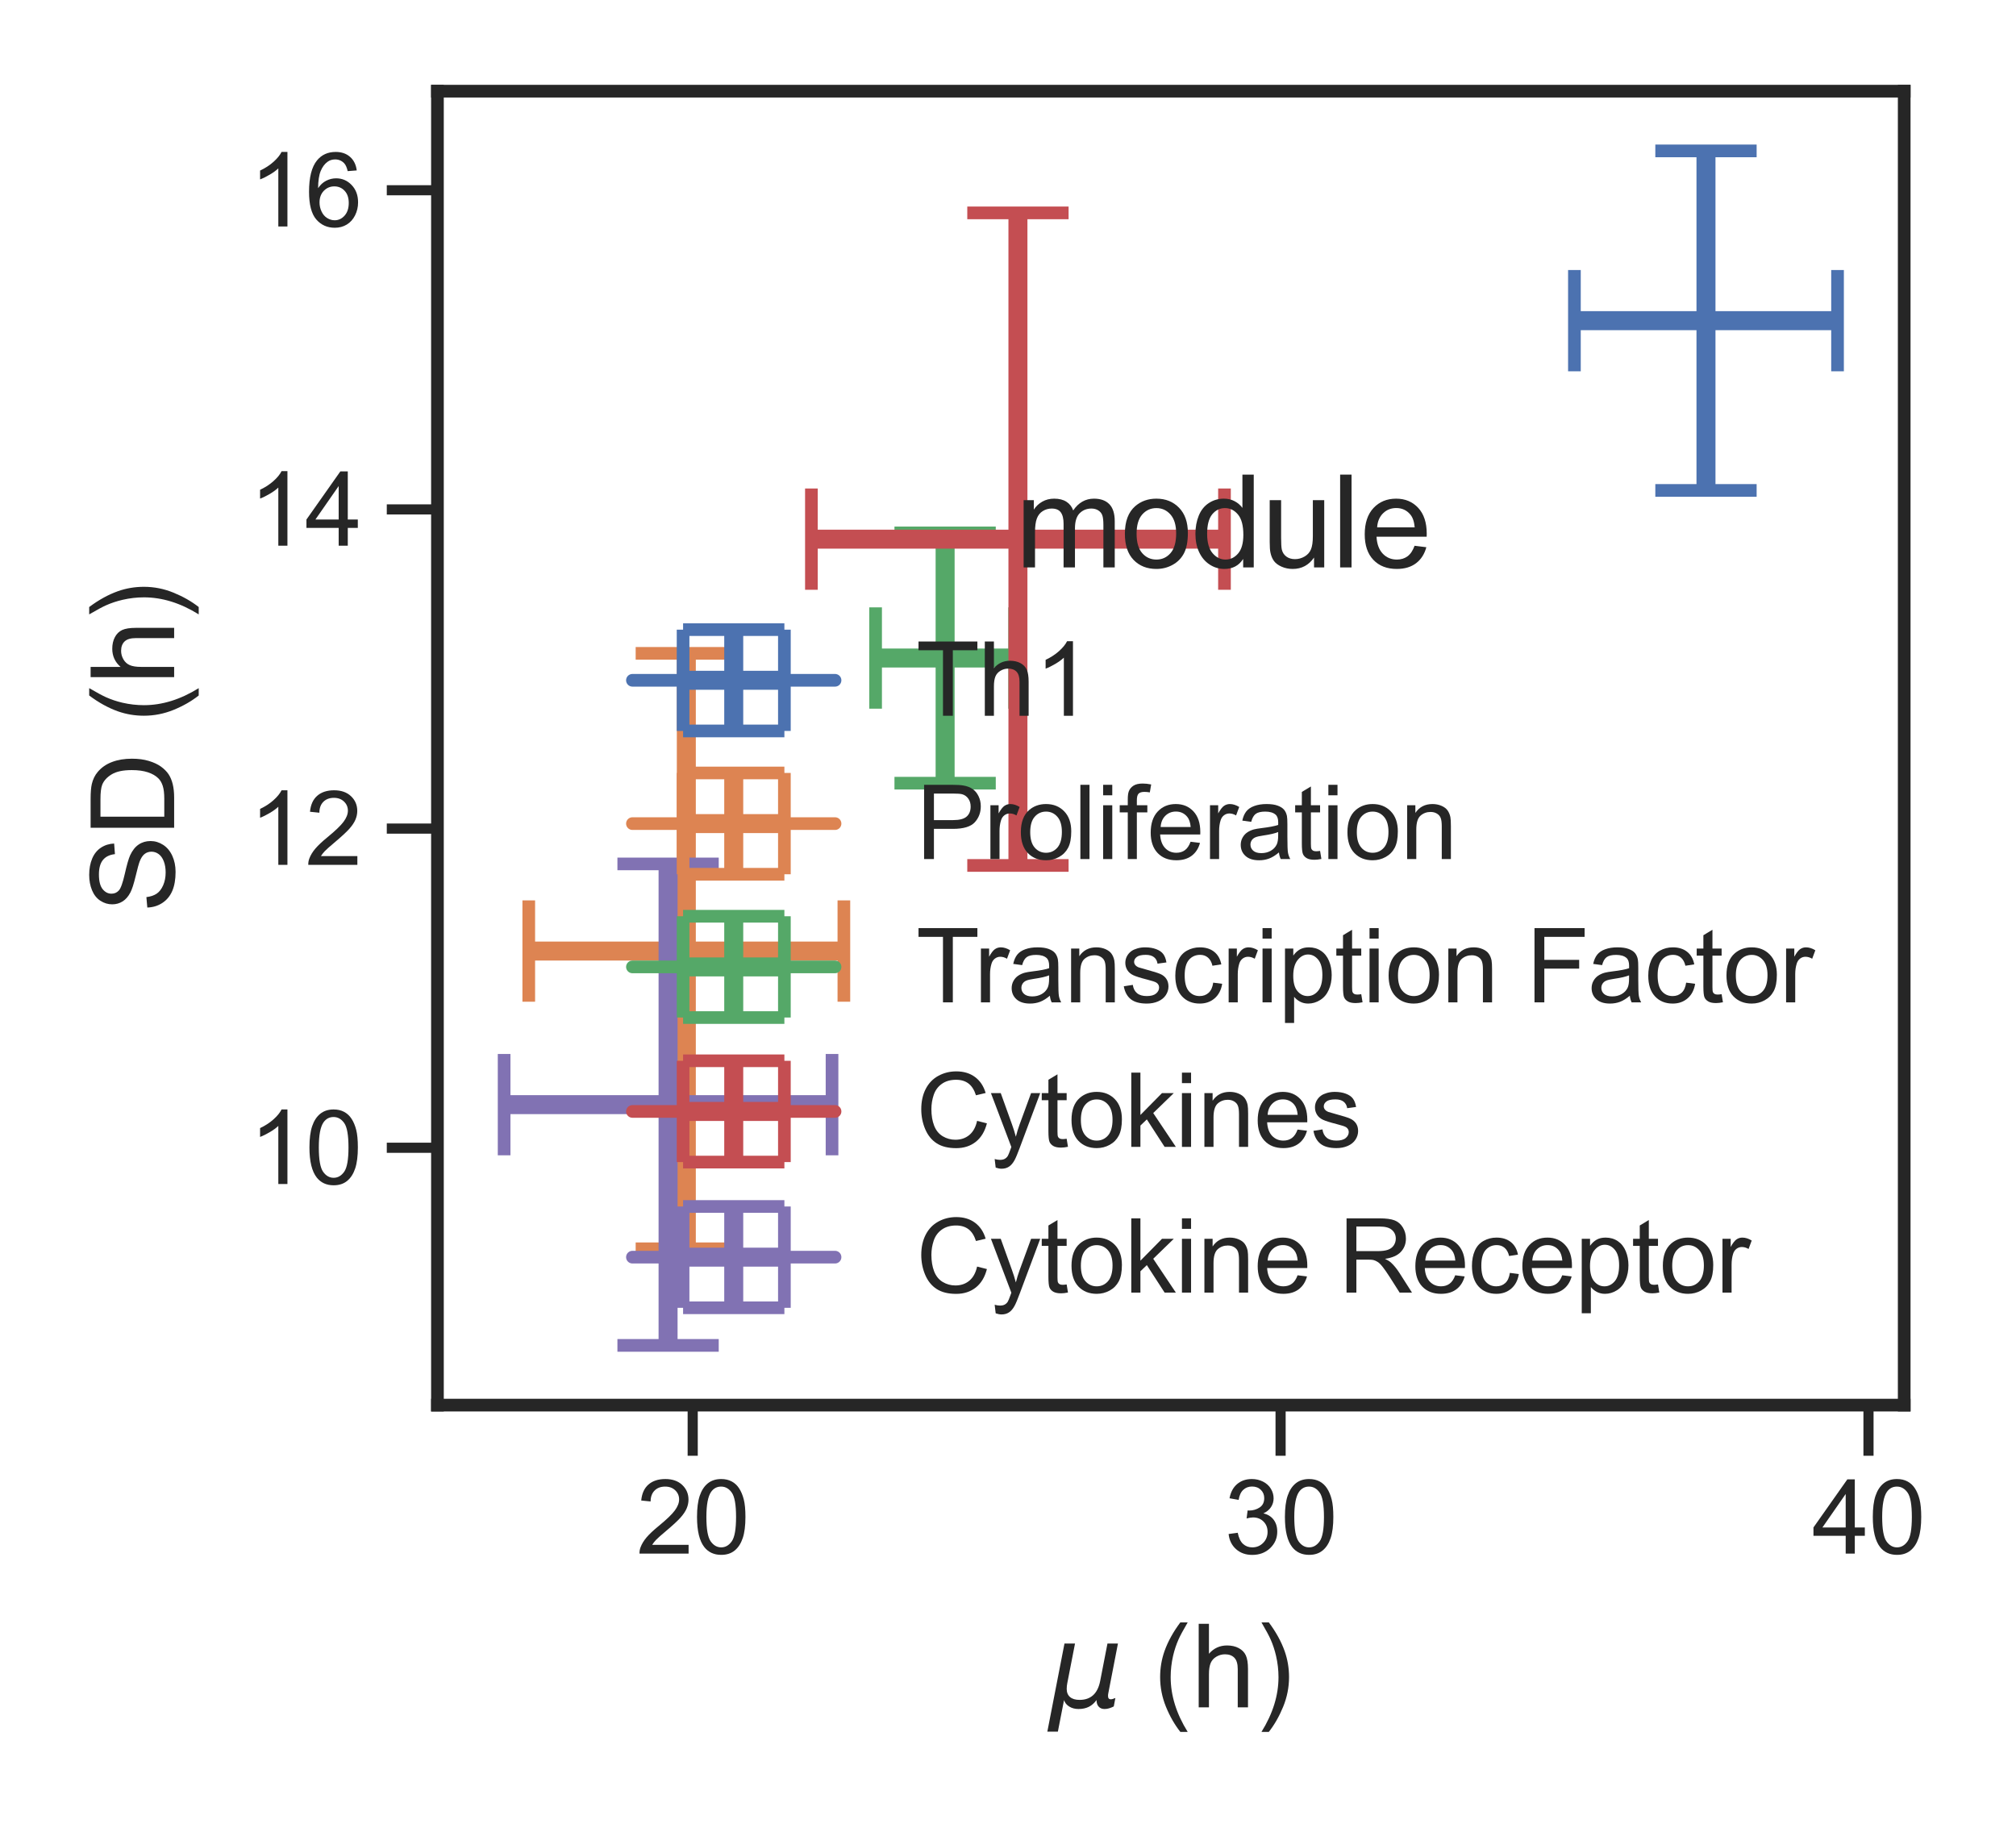 <?xml version="1.0" encoding="utf-8" standalone="no"?>
<!DOCTYPE svg PUBLIC "-//W3C//DTD SVG 1.1//EN"
  "http://www.w3.org/Graphics/SVG/1.1/DTD/svg11.dtd">
<svg xmlns:xlink="http://www.w3.org/1999/xlink" width="159.195pt" height="144.026pt" viewBox="0 0 159.195 144.026" xmlns="http://www.w3.org/2000/svg" version="1.1">
 <defs>
  <style type="text/css">*{stroke-linejoin: round; stroke-linecap: butt}</style>
 </defs>
 <g id="figure_1">
  <g id="patch_1">
   <path d="M 0 144.026 
L 159.195 144.026 
L 159.195 0 
L 0 0 
z
" style="fill: #ffffff"/>
  </g>
  <g id="axes_1">
   <g id="patch_2">
    <path d="M 34.543 110.96 
L 150.367 110.96 
L 150.367 7.2 
L 34.543 7.2 
z
" style="fill: #ffffff"/>
   </g>
   <g id="matplotlib.axis_1">
    <g id="xtick_1">
     <g id="line2d_1">
      <defs>
       <path id="m9ef267a2dd" d="M 0 0 
L 0 4 
" style="stroke: #262626; stroke-width: 0.8"/>
      </defs>
      <g>
       <use xlink:href="#m9ef267a2dd" x="54.7" y="110.96" style="fill: #262626; stroke: #262626; stroke-width: 0.8"/>
      </g>
     </g>
     <g id="text_1">
      <!-- 20 -->
      <g style="fill: #262626" transform="translate(50.251 122.686)scale(0.08 -0.08)">
       <defs>
        <path id="ArialMT-32" d="M 3222 541 
L 3222 0 
L 194 0 
Q 188 203 259 391 
Q 375 700 629 1000 
Q 884 1300 1366 1694 
Q 2113 2306 2375 2664 
Q 2638 3022 2638 3341 
Q 2638 3675 2398 3904 
Q 2159 4134 1775 4134 
Q 1369 4134 1125 3890 
Q 881 3647 878 3216 
L 300 3275 
Q 359 3922 746 4261 
Q 1134 4600 1788 4600 
Q 2447 4600 2831 4234 
Q 3216 3869 3216 3328 
Q 3216 3053 3103 2787 
Q 2991 2522 2730 2228 
Q 2469 1934 1863 1422 
Q 1356 997 1212 845 
Q 1069 694 975 541 
L 3222 541 
z
" transform="scale(0.016)"/>
        <path id="ArialMT-30" d="M 266 2259 
Q 266 3072 433 3567 
Q 600 4063 929 4331 
Q 1259 4600 1759 4600 
Q 2128 4600 2406 4451 
Q 2684 4303 2865 4023 
Q 3047 3744 3150 3342 
Q 3253 2941 3253 2259 
Q 3253 1453 3087 958 
Q 2922 463 2592 192 
Q 2263 -78 1759 -78 
Q 1097 -78 719 397 
Q 266 969 266 2259 
z
M 844 2259 
Q 844 1131 1108 757 
Q 1372 384 1759 384 
Q 2147 384 2411 759 
Q 2675 1134 2675 2259 
Q 2675 3391 2411 3762 
Q 2147 4134 1753 4134 
Q 1366 4134 1134 3806 
Q 844 3388 844 2259 
z
" transform="scale(0.016)"/>
       </defs>
       <use xlink:href="#ArialMT-32"/>
       <use xlink:href="#ArialMT-30" x="55.615"/>
      </g>
     </g>
    </g>
    <g id="xtick_2">
     <g id="line2d_2">
      <g>
       <use xlink:href="#m9ef267a2dd" x="101.123" y="110.96" style="fill: #262626; stroke: #262626; stroke-width: 0.8"/>
      </g>
     </g>
     <g id="text_2">
      <!-- 30 -->
      <g style="fill: #262626" transform="translate(96.675 122.686)scale(0.08 -0.08)">
       <defs>
        <path id="ArialMT-33" d="M 269 1209 
L 831 1284 
Q 928 806 1161 595 
Q 1394 384 1728 384 
Q 2125 384 2398 659 
Q 2672 934 2672 1341 
Q 2672 1728 2419 1979 
Q 2166 2231 1775 2231 
Q 1616 2231 1378 2169 
L 1441 2663 
Q 1497 2656 1531 2656 
Q 1891 2656 2178 2843 
Q 2466 3031 2466 3422 
Q 2466 3731 2256 3934 
Q 2047 4138 1716 4138 
Q 1388 4138 1169 3931 
Q 950 3725 888 3313 
L 325 3413 
Q 428 3978 793 4289 
Q 1159 4600 1703 4600 
Q 2078 4600 2393 4439 
Q 2709 4278 2876 4000 
Q 3044 3722 3044 3409 
Q 3044 3113 2884 2869 
Q 2725 2625 2413 2481 
Q 2819 2388 3044 2092 
Q 3269 1797 3269 1353 
Q 3269 753 2831 336 
Q 2394 -81 1725 -81 
Q 1122 -81 723 278 
Q 325 638 269 1209 
z
" transform="scale(0.016)"/>
       </defs>
       <use xlink:href="#ArialMT-33"/>
       <use xlink:href="#ArialMT-30" x="55.615"/>
      </g>
     </g>
    </g>
    <g id="xtick_3">
     <g id="line2d_3">
      <g>
       <use xlink:href="#m9ef267a2dd" x="147.547" y="110.96" style="fill: #262626; stroke: #262626; stroke-width: 0.8"/>
      </g>
     </g>
     <g id="text_3">
      <!-- 40 -->
      <g style="fill: #262626" transform="translate(143.098 122.686)scale(0.08 -0.08)">
       <defs>
        <path id="ArialMT-34" d="M 2069 0 
L 2069 1097 
L 81 1097 
L 81 1613 
L 2172 4581 
L 2631 4581 
L 2631 1613 
L 3250 1613 
L 3250 1097 
L 2631 1097 
L 2631 0 
L 2069 0 
z
M 2069 1613 
L 2069 3678 
L 634 1613 
L 2069 1613 
z
" transform="scale(0.016)"/>
       </defs>
       <use xlink:href="#ArialMT-34"/>
       <use xlink:href="#ArialMT-30" x="55.615"/>
      </g>
     </g>
    </g>
    <g id="text_4">
     <!-- $\mu$ (h) -->
     <g style="fill: #262626" transform="translate(82.825 134.846)scale(0.09 -0.09)">
      <defs>
       <path id="DejaVuSans-Oblique-3bc" d="M -84 -1331 
L 856 3500 
L 1434 3500 
L 1009 1322 
Q 997 1256 987 1175 
Q 978 1094 978 1013 
Q 978 722 1161 565 
Q 1344 409 1684 409 
Q 2147 409 2431 671 
Q 2716 934 2816 1459 
L 3213 3500 
L 3788 3500 
L 3266 809 
Q 3253 750 3248 706 
Q 3244 663 3244 628 
Q 3244 531 3283 486 
Q 3322 441 3406 441 
Q 3438 441 3492 456 
Q 3547 472 3647 513 
L 3559 50 
Q 3422 -19 3297 -55 
Q 3172 -91 3053 -91 
Q 2847 -91 2730 40 
Q 2613 172 2613 403 
Q 2438 153 2195 31 
Q 1953 -91 1625 -91 
Q 1334 -91 1117 43 
Q 900 178 831 397 
L 494 -1331 
L -84 -1331 
z
" transform="scale(0.016)"/>
       <path id="ArialMT-20" transform="scale(0.016)"/>
       <path id="ArialMT-28" d="M 1497 -1347 
Q 1031 -759 709 28 
Q 388 816 388 1659 
Q 388 2403 628 3084 
Q 909 3875 1497 4659 
L 1900 4659 
Q 1522 4009 1400 3731 
Q 1209 3300 1100 2831 
Q 966 2247 966 1656 
Q 966 153 1900 -1347 
L 1497 -1347 
z
" transform="scale(0.016)"/>
       <path id="ArialMT-68" d="M 422 0 
L 422 4581 
L 984 4581 
L 984 2938 
Q 1378 3394 1978 3394 
Q 2347 3394 2619 3248 
Q 2891 3103 3008 2847 
Q 3125 2591 3125 2103 
L 3125 0 
L 2563 0 
L 2563 2103 
Q 2563 2525 2380 2717 
Q 2197 2909 1863 2909 
Q 1613 2909 1392 2779 
Q 1172 2650 1078 2428 
Q 984 2206 984 1816 
L 984 0 
L 422 0 
z
" transform="scale(0.016)"/>
       <path id="ArialMT-29" d="M 791 -1347 
L 388 -1347 
Q 1322 153 1322 1656 
Q 1322 2244 1188 2822 
Q 1081 3291 891 3722 
Q 769 4003 388 4659 
L 791 4659 
Q 1378 3875 1659 3084 
Q 1900 2403 1900 1659 
Q 1900 816 1576 28 
Q 1253 -759 791 -1347 
z
" transform="scale(0.016)"/>
      </defs>
      <use xlink:href="#DejaVuSans-Oblique-3bc" transform="translate(0 0.203)"/>
      <use xlink:href="#ArialMT-20" transform="translate(63.623 0.203)"/>
      <use xlink:href="#ArialMT-28" transform="translate(91.406 0.203)"/>
      <use xlink:href="#ArialMT-68" transform="translate(124.707 0.203)"/>
      <use xlink:href="#ArialMT-29" transform="translate(180.322 0.203)"/>
     </g>
    </g>
   </g>
   <g id="matplotlib.axis_2">
    <g id="ytick_1">
     <g id="line2d_4">
      <defs>
       <path id="m3fba7bd0fa" d="M 0 0 
L -4 0 
" style="stroke: #262626; stroke-width: 0.8"/>
      </defs>
      <g>
       <use xlink:href="#m3fba7bd0fa" x="34.543" y="90.638" style="fill: #262626; stroke: #262626; stroke-width: 0.8"/>
      </g>
     </g>
     <g id="text_5">
      <!-- 10 -->
      <g style="fill: #262626" transform="translate(19.646 93.501)scale(0.08 -0.08)">
       <defs>
        <path id="ArialMT-31" d="M 2384 0 
L 1822 0 
L 1822 3584 
Q 1619 3391 1289 3197 
Q 959 3003 697 2906 
L 697 3450 
Q 1169 3672 1522 3987 
Q 1875 4303 2022 4600 
L 2384 4600 
L 2384 0 
z
" transform="scale(0.016)"/>
       </defs>
       <use xlink:href="#ArialMT-31"/>
       <use xlink:href="#ArialMT-30" x="55.615"/>
      </g>
     </g>
    </g>
    <g id="ytick_2">
     <g id="line2d_5">
      <g>
       <use xlink:href="#m3fba7bd0fa" x="34.543" y="65.433" style="fill: #262626; stroke: #262626; stroke-width: 0.8"/>
      </g>
     </g>
     <g id="text_6">
      <!-- 12 -->
      <g style="fill: #262626" transform="translate(19.646 68.296)scale(0.08 -0.08)">
       <use xlink:href="#ArialMT-31"/>
       <use xlink:href="#ArialMT-32" x="55.615"/>
      </g>
     </g>
    </g>
    <g id="ytick_3">
     <g id="line2d_6">
      <g>
       <use xlink:href="#m3fba7bd0fa" x="34.543" y="40.228" style="fill: #262626; stroke: #262626; stroke-width: 0.8"/>
      </g>
     </g>
     <g id="text_7">
      <!-- 14 -->
      <g style="fill: #262626" transform="translate(19.646 43.091)scale(0.08 -0.08)">
       <use xlink:href="#ArialMT-31"/>
       <use xlink:href="#ArialMT-34" x="55.615"/>
      </g>
     </g>
    </g>
    <g id="ytick_4">
     <g id="line2d_7">
      <g>
       <use xlink:href="#m3fba7bd0fa" x="34.543" y="15.023" style="fill: #262626; stroke: #262626; stroke-width: 0.8"/>
      </g>
     </g>
     <g id="text_8">
      <!-- 16 -->
      <g style="fill: #262626" transform="translate(19.646 17.886)scale(0.08 -0.08)">
       <defs>
        <path id="ArialMT-36" d="M 3184 3459 
L 2625 3416 
Q 2550 3747 2413 3897 
Q 2184 4138 1850 4138 
Q 1581 4138 1378 3988 
Q 1113 3794 959 3422 
Q 806 3050 800 2363 
Q 1003 2672 1297 2822 
Q 1591 2972 1913 2972 
Q 2475 2972 2870 2558 
Q 3266 2144 3266 1488 
Q 3266 1056 3080 686 
Q 2894 316 2569 119 
Q 2244 -78 1831 -78 
Q 1128 -78 684 439 
Q 241 956 241 2144 
Q 241 3472 731 4075 
Q 1159 4600 1884 4600 
Q 2425 4600 2770 4297 
Q 3116 3994 3184 3459 
z
M 888 1484 
Q 888 1194 1011 928 
Q 1134 663 1356 523 
Q 1578 384 1822 384 
Q 2178 384 2434 671 
Q 2691 959 2691 1453 
Q 2691 1928 2437 2201 
Q 2184 2475 1800 2475 
Q 1419 2475 1153 2201 
Q 888 1928 888 1484 
z
" transform="scale(0.016)"/>
       </defs>
       <use xlink:href="#ArialMT-31"/>
       <use xlink:href="#ArialMT-36" x="55.615"/>
      </g>
     </g>
    </g>
    <g id="text_9">
     <!-- SD (h) -->
     <g style="fill: #262626" transform="translate(13.752 72.081)rotate(-90)scale(0.09 -0.09)">
      <defs>
       <path id="ArialMT-53" d="M 288 1472 
L 859 1522 
Q 900 1178 1048 958 
Q 1197 738 1509 602 
Q 1822 466 2213 466 
Q 2559 466 2825 569 
Q 3091 672 3220 851 
Q 3350 1031 3350 1244 
Q 3350 1459 3225 1620 
Q 3100 1781 2813 1891 
Q 2628 1963 1997 2114 
Q 1366 2266 1113 2400 
Q 784 2572 623 2826 
Q 463 3081 463 3397 
Q 463 3744 659 4045 
Q 856 4347 1234 4503 
Q 1613 4659 2075 4659 
Q 2584 4659 2973 4495 
Q 3363 4331 3572 4012 
Q 3781 3694 3797 3291 
L 3216 3247 
Q 3169 3681 2898 3903 
Q 2628 4125 2100 4125 
Q 1550 4125 1298 3923 
Q 1047 3722 1047 3438 
Q 1047 3191 1225 3031 
Q 1400 2872 2139 2705 
Q 2878 2538 3153 2413 
Q 3553 2228 3743 1945 
Q 3934 1663 3934 1294 
Q 3934 928 3725 604 
Q 3516 281 3123 101 
Q 2731 -78 2241 -78 
Q 1619 -78 1198 103 
Q 778 284 539 648 
Q 300 1013 288 1472 
z
" transform="scale(0.016)"/>
       <path id="ArialMT-44" d="M 494 0 
L 494 4581 
L 2072 4581 
Q 2606 4581 2888 4516 
Q 3281 4425 3559 4188 
Q 3922 3881 4101 3404 
Q 4281 2928 4281 2316 
Q 4281 1794 4159 1391 
Q 4038 988 3847 723 
Q 3656 459 3429 307 
Q 3203 156 2883 78 
Q 2563 0 2147 0 
L 494 0 
z
M 1100 541 
L 2078 541 
Q 2531 541 2789 625 
Q 3047 709 3200 863 
Q 3416 1078 3536 1442 
Q 3656 1806 3656 2325 
Q 3656 3044 3420 3430 
Q 3184 3816 2847 3947 
Q 2603 4041 2063 4041 
L 1100 4041 
L 1100 541 
z
" transform="scale(0.016)"/>
      </defs>
      <use xlink:href="#ArialMT-53"/>
      <use xlink:href="#ArialMT-44" x="66.699"/>
      <use xlink:href="#ArialMT-20" x="138.916"/>
      <use xlink:href="#ArialMT-28" x="166.699"/>
      <use xlink:href="#ArialMT-68" x="200"/>
      <use xlink:href="#ArialMT-29" x="255.615"/>
     </g>
    </g>
   </g>
   <g id="LineCollection_1">
    <path d="M 124.325 25.323 
L 145.103 25.323 
" clip-path="url(#pb310e713c7)" style="fill: none; stroke: #4c72b0; stroke-width: 1.5"/>
   </g>
   <g id="LineCollection_2">
    <path d="M 134.714 38.73 
L 134.714 11.916 
" clip-path="url(#pb310e713c7)" style="fill: none; stroke: #4c72b0; stroke-width: 1.5"/>
   </g>
   <g id="line2d_8">
    <defs>
     <path id="m002ccca513" d="M 0 4 
L 0 -4 
" style="stroke: #4c72b0"/>
    </defs>
    <g clip-path="url(#pb310e713c7)">
     <use xlink:href="#m002ccca513" x="124.325" y="25.323" style="fill: #4c72b0; stroke: #4c72b0"/>
    </g>
   </g>
   <g id="line2d_9">
    <g clip-path="url(#pb310e713c7)">
     <use xlink:href="#m002ccca513" x="145.103" y="25.323" style="fill: #4c72b0; stroke: #4c72b0"/>
    </g>
   </g>
   <g id="line2d_10">
    <defs>
     <path id="m5c5515105d" d="M 4 0 
L -4 -0 
" style="stroke: #4c72b0"/>
    </defs>
    <g clip-path="url(#pb310e713c7)">
     <use xlink:href="#m5c5515105d" x="134.714" y="38.73" style="fill: #4c72b0; stroke: #4c72b0"/>
    </g>
   </g>
   <g id="line2d_11">
    <g clip-path="url(#pb310e713c7)">
     <use xlink:href="#m5c5515105d" x="134.714" y="11.916" style="fill: #4c72b0; stroke: #4c72b0"/>
    </g>
   </g>
   <g id="LineCollection_3">
    <path d="M 41.754 75.103 
L 66.637 75.103 
" clip-path="url(#pb310e713c7)" style="fill: none; stroke: #dd8452; stroke-width: 1.5"/>
   </g>
   <g id="LineCollection_4">
    <path d="M 54.196 98.613 
L 54.196 51.593 
" clip-path="url(#pb310e713c7)" style="fill: none; stroke: #dd8452; stroke-width: 1.5"/>
   </g>
   <g id="line2d_12">
    <defs>
     <path id="me14ff86295" d="M 0 4 
L 0 -4 
" style="stroke: #dd8452"/>
    </defs>
    <g clip-path="url(#pb310e713c7)">
     <use xlink:href="#me14ff86295" x="41.754" y="75.103" style="fill: #dd8452; stroke: #dd8452"/>
    </g>
   </g>
   <g id="line2d_13">
    <g clip-path="url(#pb310e713c7)">
     <use xlink:href="#me14ff86295" x="66.637" y="75.103" style="fill: #dd8452; stroke: #dd8452"/>
    </g>
   </g>
   <g id="line2d_14">
    <defs>
     <path id="mf0fc86fd22" d="M 4 0 
L -4 -0 
" style="stroke: #dd8452"/>
    </defs>
    <g clip-path="url(#pb310e713c7)">
     <use xlink:href="#mf0fc86fd22" x="54.196" y="98.613" style="fill: #dd8452; stroke: #dd8452"/>
    </g>
   </g>
   <g id="line2d_15">
    <g clip-path="url(#pb310e713c7)">
     <use xlink:href="#mf0fc86fd22" x="54.196" y="51.593" style="fill: #dd8452; stroke: #dd8452"/>
    </g>
   </g>
   <g id="LineCollection_5">
    <path d="M 69.143 51.964 
L 80.122 51.964 
" clip-path="url(#pb310e713c7)" style="fill: none; stroke: #55a868; stroke-width: 1.5"/>
   </g>
   <g id="LineCollection_6">
    <path d="M 74.632 61.847 
L 74.632 42.08 
" clip-path="url(#pb310e713c7)" style="fill: none; stroke: #55a868; stroke-width: 1.5"/>
   </g>
   <g id="line2d_16">
    <defs>
     <path id="mc6b4304ddf" d="M 0 4 
L 0 -4 
" style="stroke: #55a868"/>
    </defs>
    <g clip-path="url(#pb310e713c7)">
     <use xlink:href="#mc6b4304ddf" x="69.143" y="51.964" style="fill: #55a868; stroke: #55a868"/>
    </g>
   </g>
   <g id="line2d_17">
    <g clip-path="url(#pb310e713c7)">
     <use xlink:href="#mc6b4304ddf" x="80.122" y="51.964" style="fill: #55a868; stroke: #55a868"/>
    </g>
   </g>
   <g id="line2d_18">
    <defs>
     <path id="m4dae0a9f9f" d="M 4 0 
L -4 -0 
" style="stroke: #55a868"/>
    </defs>
    <g clip-path="url(#pb310e713c7)">
     <use xlink:href="#m4dae0a9f9f" x="74.632" y="61.847" style="fill: #55a868; stroke: #55a868"/>
    </g>
   </g>
   <g id="line2d_19">
    <g clip-path="url(#pb310e713c7)">
     <use xlink:href="#m4dae0a9f9f" x="74.632" y="42.08" style="fill: #55a868; stroke: #55a868"/>
    </g>
   </g>
   <g id="LineCollection_7">
    <path d="M 64.073 42.576 
L 96.692 42.576 
" clip-path="url(#pb310e713c7)" style="fill: none; stroke: #c44e52; stroke-width: 1.5"/>
   </g>
   <g id="LineCollection_8">
    <path d="M 80.382 68.343 
L 80.382 16.81 
" clip-path="url(#pb310e713c7)" style="fill: none; stroke: #c44e52; stroke-width: 1.5"/>
   </g>
   <g id="line2d_20">
    <defs>
     <path id="m74d3e04715" d="M 0 4 
L 0 -4 
" style="stroke: #c44e52"/>
    </defs>
    <g clip-path="url(#pb310e713c7)">
     <use xlink:href="#m74d3e04715" x="64.073" y="42.576" style="fill: #c44e52; stroke: #c44e52"/>
    </g>
   </g>
   <g id="line2d_21">
    <g clip-path="url(#pb310e713c7)">
     <use xlink:href="#m74d3e04715" x="96.692" y="42.576" style="fill: #c44e52; stroke: #c44e52"/>
    </g>
   </g>
   <g id="line2d_22">
    <defs>
     <path id="ma0acc2e35e" d="M 4 0 
L -4 -0 
" style="stroke: #c44e52"/>
    </defs>
    <g clip-path="url(#pb310e713c7)">
     <use xlink:href="#ma0acc2e35e" x="80.382" y="68.343" style="fill: #c44e52; stroke: #c44e52"/>
    </g>
   </g>
   <g id="line2d_23">
    <g clip-path="url(#pb310e713c7)">
     <use xlink:href="#ma0acc2e35e" x="80.382" y="16.81" style="fill: #c44e52; stroke: #c44e52"/>
    </g>
   </g>
   <g id="LineCollection_9">
    <path d="M 39.808 87.233 
L 65.702 87.233 
" clip-path="url(#pb310e713c7)" style="fill: none; stroke: #8172b3; stroke-width: 1.5"/>
   </g>
   <g id="LineCollection_10">
    <path d="M 52.755 106.244 
L 52.755 68.222 
" clip-path="url(#pb310e713c7)" style="fill: none; stroke: #8172b3; stroke-width: 1.5"/>
   </g>
   <g id="line2d_24">
    <defs>
     <path id="m4a9f209d47" d="M 0 4 
L 0 -4 
" style="stroke: #8172b3"/>
    </defs>
    <g clip-path="url(#pb310e713c7)">
     <use xlink:href="#m4a9f209d47" x="39.808" y="87.233" style="fill: #8172b3; stroke: #8172b3"/>
    </g>
   </g>
   <g id="line2d_25">
    <g clip-path="url(#pb310e713c7)">
     <use xlink:href="#m4a9f209d47" x="65.702" y="87.233" style="fill: #8172b3; stroke: #8172b3"/>
    </g>
   </g>
   <g id="line2d_26">
    <defs>
     <path id="med8c384afa" d="M 4 0 
L -4 -0 
" style="stroke: #8172b3"/>
    </defs>
    <g clip-path="url(#pb310e713c7)">
     <use xlink:href="#med8c384afa" x="52.755" y="106.244" style="fill: #8172b3; stroke: #8172b3"/>
    </g>
   </g>
   <g id="line2d_27">
    <g clip-path="url(#pb310e713c7)">
     <use xlink:href="#med8c384afa" x="52.755" y="68.222" style="fill: #8172b3; stroke: #8172b3"/>
    </g>
   </g>
   <g id="line2d_28">
    <path d="M 134.714 25.323 
" clip-path="url(#pb310e713c7)" style="fill: none; stroke: #4c72b0; stroke-linecap: round"/>
   </g>
   <g id="line2d_29">
    <path d="M 54.196 75.103 
" clip-path="url(#pb310e713c7)" style="fill: none; stroke: #dd8452; stroke-linecap: round"/>
   </g>
   <g id="line2d_30">
    <path d="M 74.632 51.964 
" clip-path="url(#pb310e713c7)" style="fill: none; stroke: #55a868; stroke-linecap: round"/>
   </g>
   <g id="line2d_31">
    <path d="M 80.382 42.576 
" clip-path="url(#pb310e713c7)" style="fill: none; stroke: #c44e52; stroke-linecap: round"/>
   </g>
   <g id="line2d_32">
    <path d="M 52.755 87.233 
" clip-path="url(#pb310e713c7)" style="fill: none; stroke: #8172b3; stroke-linecap: round"/>
   </g>
   <g id="patch_3">
    <path d="M 34.543 110.96 
L 34.543 7.2 
" style="fill: none; stroke: #262626; stroke-linejoin: miter; stroke-linecap: square"/>
   </g>
   <g id="patch_4">
    <path d="M 150.367 110.96 
L 150.367 7.2 
" style="fill: none; stroke: #262626; stroke-linejoin: miter; stroke-linecap: square"/>
   </g>
   <g id="patch_5">
    <path d="M 34.543 110.96 
L 150.367 110.96 
" style="fill: none; stroke: #262626; stroke-linejoin: miter; stroke-linecap: square"/>
   </g>
   <g id="patch_6">
    <path d="M 34.543 7.2 
L 150.367 7.2 
" style="fill: none; stroke: #262626; stroke-linejoin: miter; stroke-linecap: square"/>
   </g>
   <g id="legend_1">
    <g id="text_10">
     <!-- module -->
     <g style="fill: #262626" transform="translate(80.156 44.809)scale(0.1 -0.1)">
      <defs>
       <path id="ArialMT-6d" d="M 422 0 
L 422 3319 
L 925 3319 
L 925 2853 
Q 1081 3097 1340 3245 
Q 1600 3394 1931 3394 
Q 2300 3394 2536 3241 
Q 2772 3088 2869 2813 
Q 3263 3394 3894 3394 
Q 4388 3394 4653 3120 
Q 4919 2847 4919 2278 
L 4919 0 
L 4359 0 
L 4359 2091 
Q 4359 2428 4304 2576 
Q 4250 2725 4106 2815 
Q 3963 2906 3769 2906 
Q 3419 2906 3187 2673 
Q 2956 2441 2956 1928 
L 2956 0 
L 2394 0 
L 2394 2156 
Q 2394 2531 2256 2718 
Q 2119 2906 1806 2906 
Q 1569 2906 1367 2781 
Q 1166 2656 1075 2415 
Q 984 2175 984 1722 
L 984 0 
L 422 0 
z
" transform="scale(0.016)"/>
       <path id="ArialMT-6f" d="M 213 1659 
Q 213 2581 725 3025 
Q 1153 3394 1769 3394 
Q 2453 3394 2887 2945 
Q 3322 2497 3322 1706 
Q 3322 1066 3130 698 
Q 2938 331 2570 128 
Q 2203 -75 1769 -75 
Q 1072 -75 642 372 
Q 213 819 213 1659 
z
M 791 1659 
Q 791 1022 1069 705 
Q 1347 388 1769 388 
Q 2188 388 2466 706 
Q 2744 1025 2744 1678 
Q 2744 2294 2464 2611 
Q 2184 2928 1769 2928 
Q 1347 2928 1069 2612 
Q 791 2297 791 1659 
z
" transform="scale(0.016)"/>
       <path id="ArialMT-64" d="M 2575 0 
L 2575 419 
Q 2259 -75 1647 -75 
Q 1250 -75 917 144 
Q 584 363 401 755 
Q 219 1147 219 1656 
Q 219 2153 384 2558 
Q 550 2963 881 3178 
Q 1213 3394 1622 3394 
Q 1922 3394 2156 3267 
Q 2391 3141 2538 2938 
L 2538 4581 
L 3097 4581 
L 3097 0 
L 2575 0 
z
M 797 1656 
Q 797 1019 1065 703 
Q 1334 388 1700 388 
Q 2069 388 2326 689 
Q 2584 991 2584 1609 
Q 2584 2291 2321 2609 
Q 2059 2928 1675 2928 
Q 1300 2928 1048 2622 
Q 797 2316 797 1656 
z
" transform="scale(0.016)"/>
       <path id="ArialMT-75" d="M 2597 0 
L 2597 488 
Q 2209 -75 1544 -75 
Q 1250 -75 995 37 
Q 741 150 617 320 
Q 494 491 444 738 
Q 409 903 409 1263 
L 409 3319 
L 972 3319 
L 972 1478 
Q 972 1038 1006 884 
Q 1059 663 1231 536 
Q 1403 409 1656 409 
Q 1909 409 2131 539 
Q 2353 669 2445 892 
Q 2538 1116 2538 1541 
L 2538 3319 
L 3100 3319 
L 3100 0 
L 2597 0 
z
" transform="scale(0.016)"/>
       <path id="ArialMT-6c" d="M 409 0 
L 409 4581 
L 972 4581 
L 972 0 
L 409 0 
z
" transform="scale(0.016)"/>
       <path id="ArialMT-65" d="M 2694 1069 
L 3275 997 
Q 3138 488 2766 206 
Q 2394 -75 1816 -75 
Q 1088 -75 661 373 
Q 234 822 234 1631 
Q 234 2469 665 2931 
Q 1097 3394 1784 3394 
Q 2450 3394 2872 2941 
Q 3294 2488 3294 1666 
Q 3294 1616 3291 1516 
L 816 1516 
Q 847 969 1125 678 
Q 1403 388 1819 388 
Q 2128 388 2347 550 
Q 2566 713 2694 1069 
z
M 847 1978 
L 2700 1978 
Q 2663 2397 2488 2606 
Q 2219 2931 1791 2931 
Q 1403 2931 1139 2672 
Q 875 2413 847 1978 
z
" transform="scale(0.016)"/>
      </defs>
      <use xlink:href="#ArialMT-6d"/>
      <use xlink:href="#ArialMT-6f" x="83.301"/>
      <use xlink:href="#ArialMT-64" x="138.916"/>
      <use xlink:href="#ArialMT-75" x="194.531"/>
      <use xlink:href="#ArialMT-6c" x="250.146"/>
      <use xlink:href="#ArialMT-65" x="272.363"/>
     </g>
    </g>
    <g id="LineCollection_11">
     <path d="M 53.94 53.722 
L 61.94 53.722 
" style="fill: none; stroke: #4c72b0; stroke-width: 1.5"/>
    </g>
    <g id="LineCollection_12">
     <path d="M 57.94 57.722 
L 57.94 49.722 
" style="fill: none; stroke: #4c72b0; stroke-width: 1.5"/>
    </g>
    <g id="line2d_33">
     <g>
      <use xlink:href="#m002ccca513" x="53.94" y="53.722" style="fill: #4c72b0; stroke: #4c72b0"/>
     </g>
    </g>
    <g id="line2d_34">
     <g>
      <use xlink:href="#m002ccca513" x="61.94" y="53.722" style="fill: #4c72b0; stroke: #4c72b0"/>
     </g>
    </g>
    <g id="line2d_35">
     <g>
      <use xlink:href="#m5c5515105d" x="57.94" y="57.722" style="fill: #4c72b0; stroke: #4c72b0"/>
     </g>
    </g>
    <g id="line2d_36">
     <g>
      <use xlink:href="#m5c5515105d" x="57.94" y="49.722" style="fill: #4c72b0; stroke: #4c72b0"/>
     </g>
    </g>
    <g id="line2d_37">
     <path d="M 49.94 53.722 
L 65.94 53.722 
" style="fill: none; stroke: #4c72b0; stroke-linecap: round"/>
    </g>
    <g id="line2d_38"/>
    <g id="text_11">
     <!-- Th1 -->
     <g style="fill: #262626" transform="translate(72.34 56.523)scale(0.08 -0.08)">
      <defs>
       <path id="ArialMT-54" d="M 1659 0 
L 1659 4041 
L 150 4041 
L 150 4581 
L 3781 4581 
L 3781 4041 
L 2266 4041 
L 2266 0 
L 1659 0 
z
" transform="scale(0.016)"/>
      </defs>
      <use xlink:href="#ArialMT-54"/>
      <use xlink:href="#ArialMT-68" x="61.084"/>
      <use xlink:href="#ArialMT-31" x="116.699"/>
     </g>
    </g>
    <g id="LineCollection_13">
     <path d="M 53.94 65.039 
L 61.94 65.039 
" style="fill: none; stroke: #dd8452; stroke-width: 1.5"/>
    </g>
    <g id="LineCollection_14">
     <path d="M 57.94 69.039 
L 57.94 61.039 
" style="fill: none; stroke: #dd8452; stroke-width: 1.5"/>
    </g>
    <g id="line2d_39">
     <g>
      <use xlink:href="#me14ff86295" x="53.94" y="65.039" style="fill: #dd8452; stroke: #dd8452"/>
     </g>
    </g>
    <g id="line2d_40">
     <g>
      <use xlink:href="#me14ff86295" x="61.94" y="65.039" style="fill: #dd8452; stroke: #dd8452"/>
     </g>
    </g>
    <g id="line2d_41">
     <g>
      <use xlink:href="#mf0fc86fd22" x="57.94" y="69.039" style="fill: #dd8452; stroke: #dd8452"/>
     </g>
    </g>
    <g id="line2d_42">
     <g>
      <use xlink:href="#mf0fc86fd22" x="57.94" y="61.039" style="fill: #dd8452; stroke: #dd8452"/>
     </g>
    </g>
    <g id="line2d_43">
     <path d="M 49.94 65.039 
L 65.94 65.039 
" style="fill: none; stroke: #dd8452; stroke-linecap: round"/>
    </g>
    <g id="line2d_44"/>
    <g id="text_12">
     <!-- Proliferation -->
     <g style="fill: #262626" transform="translate(72.34 67.839)scale(0.08 -0.08)">
      <defs>
       <path id="ArialMT-50" d="M 494 0 
L 494 4581 
L 2222 4581 
Q 2678 4581 2919 4538 
Q 3256 4481 3484 4323 
Q 3713 4166 3852 3881 
Q 3991 3597 3991 3256 
Q 3991 2672 3619 2267 
Q 3247 1863 2275 1863 
L 1100 1863 
L 1100 0 
L 494 0 
z
M 1100 2403 
L 2284 2403 
Q 2872 2403 3119 2622 
Q 3366 2841 3366 3238 
Q 3366 3525 3220 3729 
Q 3075 3934 2838 4000 
Q 2684 4041 2272 4041 
L 1100 4041 
L 1100 2403 
z
" transform="scale(0.016)"/>
       <path id="ArialMT-72" d="M 416 0 
L 416 3319 
L 922 3319 
L 922 2816 
Q 1116 3169 1280 3281 
Q 1444 3394 1641 3394 
Q 1925 3394 2219 3213 
L 2025 2691 
Q 1819 2813 1613 2813 
Q 1428 2813 1281 2702 
Q 1134 2591 1072 2394 
Q 978 2094 978 1738 
L 978 0 
L 416 0 
z
" transform="scale(0.016)"/>
       <path id="ArialMT-69" d="M 425 3934 
L 425 4581 
L 988 4581 
L 988 3934 
L 425 3934 
z
M 425 0 
L 425 3319 
L 988 3319 
L 988 0 
L 425 0 
z
" transform="scale(0.016)"/>
       <path id="ArialMT-66" d="M 556 0 
L 556 2881 
L 59 2881 
L 59 3319 
L 556 3319 
L 556 3672 
Q 556 4006 616 4169 
Q 697 4388 901 4523 
Q 1106 4659 1475 4659 
Q 1713 4659 2000 4603 
L 1916 4113 
Q 1741 4144 1584 4144 
Q 1328 4144 1222 4034 
Q 1116 3925 1116 3625 
L 1116 3319 
L 1763 3319 
L 1763 2881 
L 1116 2881 
L 1116 0 
L 556 0 
z
" transform="scale(0.016)"/>
       <path id="ArialMT-61" d="M 2588 409 
Q 2275 144 1986 34 
Q 1697 -75 1366 -75 
Q 819 -75 525 192 
Q 231 459 231 875 
Q 231 1119 342 1320 
Q 453 1522 633 1644 
Q 813 1766 1038 1828 
Q 1203 1872 1538 1913 
Q 2219 1994 2541 2106 
Q 2544 2222 2544 2253 
Q 2544 2597 2384 2738 
Q 2169 2928 1744 2928 
Q 1347 2928 1158 2789 
Q 969 2650 878 2297 
L 328 2372 
Q 403 2725 575 2942 
Q 747 3159 1072 3276 
Q 1397 3394 1825 3394 
Q 2250 3394 2515 3294 
Q 2781 3194 2906 3042 
Q 3031 2891 3081 2659 
Q 3109 2516 3109 2141 
L 3109 1391 
Q 3109 606 3145 398 
Q 3181 191 3288 0 
L 2700 0 
Q 2613 175 2588 409 
z
M 2541 1666 
Q 2234 1541 1622 1453 
Q 1275 1403 1131 1340 
Q 988 1278 909 1158 
Q 831 1038 831 891 
Q 831 666 1001 516 
Q 1172 366 1500 366 
Q 1825 366 2078 508 
Q 2331 650 2450 897 
Q 2541 1088 2541 1459 
L 2541 1666 
z
" transform="scale(0.016)"/>
       <path id="ArialMT-74" d="M 1650 503 
L 1731 6 
Q 1494 -44 1306 -44 
Q 1000 -44 831 53 
Q 663 150 594 308 
Q 525 466 525 972 
L 525 2881 
L 113 2881 
L 113 3319 
L 525 3319 
L 525 4141 
L 1084 4478 
L 1084 3319 
L 1650 3319 
L 1650 2881 
L 1084 2881 
L 1084 941 
Q 1084 700 1114 631 
Q 1144 563 1211 522 
Q 1278 481 1403 481 
Q 1497 481 1650 503 
z
" transform="scale(0.016)"/>
       <path id="ArialMT-6e" d="M 422 0 
L 422 3319 
L 928 3319 
L 928 2847 
Q 1294 3394 1984 3394 
Q 2284 3394 2536 3286 
Q 2788 3178 2913 3003 
Q 3038 2828 3088 2588 
Q 3119 2431 3119 2041 
L 3119 0 
L 2556 0 
L 2556 2019 
Q 2556 2363 2490 2533 
Q 2425 2703 2258 2804 
Q 2091 2906 1866 2906 
Q 1506 2906 1245 2678 
Q 984 2450 984 1813 
L 984 0 
L 422 0 
z
" transform="scale(0.016)"/>
      </defs>
      <use xlink:href="#ArialMT-50"/>
      <use xlink:href="#ArialMT-72" x="66.699"/>
      <use xlink:href="#ArialMT-6f" x="100"/>
      <use xlink:href="#ArialMT-6c" x="155.615"/>
      <use xlink:href="#ArialMT-69" x="177.832"/>
      <use xlink:href="#ArialMT-66" x="200.049"/>
      <use xlink:href="#ArialMT-65" x="227.832"/>
      <use xlink:href="#ArialMT-72" x="283.447"/>
      <use xlink:href="#ArialMT-61" x="316.748"/>
      <use xlink:href="#ArialMT-74" x="372.363"/>
      <use xlink:href="#ArialMT-69" x="400.146"/>
      <use xlink:href="#ArialMT-6f" x="422.363"/>
      <use xlink:href="#ArialMT-6e" x="477.979"/>
     </g>
    </g>
    <g id="LineCollection_15">
     <path d="M 53.94 76.355 
L 61.94 76.355 
" style="fill: none; stroke: #55a868; stroke-width: 1.5"/>
    </g>
    <g id="LineCollection_16">
     <path d="M 57.94 80.355 
L 57.94 72.355 
" style="fill: none; stroke: #55a868; stroke-width: 1.5"/>
    </g>
    <g id="line2d_45">
     <g>
      <use xlink:href="#mc6b4304ddf" x="53.94" y="76.355" style="fill: #55a868; stroke: #55a868"/>
     </g>
    </g>
    <g id="line2d_46">
     <g>
      <use xlink:href="#mc6b4304ddf" x="61.94" y="76.355" style="fill: #55a868; stroke: #55a868"/>
     </g>
    </g>
    <g id="line2d_47">
     <g>
      <use xlink:href="#m4dae0a9f9f" x="57.94" y="80.355" style="fill: #55a868; stroke: #55a868"/>
     </g>
    </g>
    <g id="line2d_48">
     <g>
      <use xlink:href="#m4dae0a9f9f" x="57.94" y="72.355" style="fill: #55a868; stroke: #55a868"/>
     </g>
    </g>
    <g id="line2d_49">
     <path d="M 49.94 76.355 
L 65.94 76.355 
" style="fill: none; stroke: #55a868; stroke-linecap: round"/>
    </g>
    <g id="line2d_50"/>
    <g id="text_13">
     <!-- Transcription Factor -->
     <g style="fill: #262626" transform="translate(72.34 79.155)scale(0.08 -0.08)">
      <defs>
       <path id="ArialMT-73" d="M 197 991 
L 753 1078 
Q 800 744 1014 566 
Q 1228 388 1613 388 
Q 2000 388 2187 545 
Q 2375 703 2375 916 
Q 2375 1106 2209 1216 
Q 2094 1291 1634 1406 
Q 1016 1563 777 1677 
Q 538 1791 414 1992 
Q 291 2194 291 2438 
Q 291 2659 392 2848 
Q 494 3038 669 3163 
Q 800 3259 1026 3326 
Q 1253 3394 1513 3394 
Q 1903 3394 2198 3281 
Q 2494 3169 2634 2976 
Q 2775 2784 2828 2463 
L 2278 2388 
Q 2241 2644 2061 2787 
Q 1881 2931 1553 2931 
Q 1166 2931 1000 2803 
Q 834 2675 834 2503 
Q 834 2394 903 2306 
Q 972 2216 1119 2156 
Q 1203 2125 1616 2013 
Q 2213 1853 2448 1751 
Q 2684 1650 2818 1456 
Q 2953 1263 2953 975 
Q 2953 694 2789 445 
Q 2625 197 2315 61 
Q 2006 -75 1616 -75 
Q 969 -75 630 194 
Q 291 463 197 991 
z
" transform="scale(0.016)"/>
       <path id="ArialMT-63" d="M 2588 1216 
L 3141 1144 
Q 3050 572 2676 248 
Q 2303 -75 1759 -75 
Q 1078 -75 664 370 
Q 250 816 250 1647 
Q 250 2184 428 2587 
Q 606 2991 970 3192 
Q 1334 3394 1763 3394 
Q 2303 3394 2647 3120 
Q 2991 2847 3088 2344 
L 2541 2259 
Q 2463 2594 2264 2762 
Q 2066 2931 1784 2931 
Q 1359 2931 1093 2626 
Q 828 2322 828 1663 
Q 828 994 1084 691 
Q 1341 388 1753 388 
Q 2084 388 2306 591 
Q 2528 794 2588 1216 
z
" transform="scale(0.016)"/>
       <path id="ArialMT-70" d="M 422 -1272 
L 422 3319 
L 934 3319 
L 934 2888 
Q 1116 3141 1344 3267 
Q 1572 3394 1897 3394 
Q 2322 3394 2647 3175 
Q 2972 2956 3137 2557 
Q 3303 2159 3303 1684 
Q 3303 1175 3120 767 
Q 2938 359 2589 142 
Q 2241 -75 1856 -75 
Q 1575 -75 1351 44 
Q 1128 163 984 344 
L 984 -1272 
L 422 -1272 
z
M 931 1641 
Q 931 1000 1190 694 
Q 1450 388 1819 388 
Q 2194 388 2461 705 
Q 2728 1022 2728 1688 
Q 2728 2322 2467 2637 
Q 2206 2953 1844 2953 
Q 1484 2953 1207 2617 
Q 931 2281 931 1641 
z
" transform="scale(0.016)"/>
       <path id="ArialMT-46" d="M 525 0 
L 525 4581 
L 3616 4581 
L 3616 4041 
L 1131 4041 
L 1131 2622 
L 3281 2622 
L 3281 2081 
L 1131 2081 
L 1131 0 
L 525 0 
z
" transform="scale(0.016)"/>
      </defs>
      <use xlink:href="#ArialMT-54"/>
      <use xlink:href="#ArialMT-72" x="57.334"/>
      <use xlink:href="#ArialMT-61" x="90.635"/>
      <use xlink:href="#ArialMT-6e" x="146.25"/>
      <use xlink:href="#ArialMT-73" x="201.865"/>
      <use xlink:href="#ArialMT-63" x="251.865"/>
      <use xlink:href="#ArialMT-72" x="301.865"/>
      <use xlink:href="#ArialMT-69" x="335.166"/>
      <use xlink:href="#ArialMT-70" x="357.383"/>
      <use xlink:href="#ArialMT-74" x="412.998"/>
      <use xlink:href="#ArialMT-69" x="440.781"/>
      <use xlink:href="#ArialMT-6f" x="462.998"/>
      <use xlink:href="#ArialMT-6e" x="518.613"/>
      <use xlink:href="#ArialMT-20" x="574.229"/>
      <use xlink:href="#ArialMT-46" x="602.012"/>
      <use xlink:href="#ArialMT-61" x="663.096"/>
      <use xlink:href="#ArialMT-63" x="718.711"/>
      <use xlink:href="#ArialMT-74" x="768.711"/>
      <use xlink:href="#ArialMT-6f" x="796.494"/>
      <use xlink:href="#ArialMT-72" x="852.109"/>
     </g>
    </g>
    <g id="LineCollection_17">
     <path d="M 53.94 87.769 
L 61.94 87.769 
" style="fill: none; stroke: #c44e52; stroke-width: 1.5"/>
    </g>
    <g id="LineCollection_18">
     <path d="M 57.94 91.769 
L 57.94 83.769 
" style="fill: none; stroke: #c44e52; stroke-width: 1.5"/>
    </g>
    <g id="line2d_51">
     <g>
      <use xlink:href="#m74d3e04715" x="53.94" y="87.769" style="fill: #c44e52; stroke: #c44e52"/>
     </g>
    </g>
    <g id="line2d_52">
     <g>
      <use xlink:href="#m74d3e04715" x="61.94" y="87.769" style="fill: #c44e52; stroke: #c44e52"/>
     </g>
    </g>
    <g id="line2d_53">
     <g>
      <use xlink:href="#ma0acc2e35e" x="57.94" y="91.769" style="fill: #c44e52; stroke: #c44e52"/>
     </g>
    </g>
    <g id="line2d_54">
     <g>
      <use xlink:href="#ma0acc2e35e" x="57.94" y="83.769" style="fill: #c44e52; stroke: #c44e52"/>
     </g>
    </g>
    <g id="line2d_55">
     <path d="M 49.94 87.769 
L 65.94 87.769 
" style="fill: none; stroke: #c44e52; stroke-linecap: round"/>
    </g>
    <g id="line2d_56"/>
    <g id="text_14">
     <!-- Cytokines -->
     <g style="fill: #262626" transform="translate(72.34 90.569)scale(0.08 -0.08)">
      <defs>
       <path id="ArialMT-43" d="M 3763 1606 
L 4369 1453 
Q 4178 706 3683 314 
Q 3188 -78 2472 -78 
Q 1731 -78 1267 223 
Q 803 525 561 1097 
Q 319 1669 319 2325 
Q 319 3041 592 3573 
Q 866 4106 1370 4382 
Q 1875 4659 2481 4659 
Q 3169 4659 3637 4309 
Q 4106 3959 4291 3325 
L 3694 3184 
Q 3534 3684 3231 3912 
Q 2928 4141 2469 4141 
Q 1941 4141 1586 3887 
Q 1231 3634 1087 3207 
Q 944 2781 944 2328 
Q 944 1744 1114 1308 
Q 1284 872 1643 656 
Q 2003 441 2422 441 
Q 2931 441 3284 734 
Q 3638 1028 3763 1606 
z
" transform="scale(0.016)"/>
       <path id="ArialMT-79" d="M 397 -1278 
L 334 -750 
Q 519 -800 656 -800 
Q 844 -800 956 -737 
Q 1069 -675 1141 -563 
Q 1194 -478 1313 -144 
Q 1328 -97 1363 -6 
L 103 3319 
L 709 3319 
L 1400 1397 
Q 1534 1031 1641 628 
Q 1738 1016 1872 1384 
L 2581 3319 
L 3144 3319 
L 1881 -56 
Q 1678 -603 1566 -809 
Q 1416 -1088 1222 -1217 
Q 1028 -1347 759 -1347 
Q 597 -1347 397 -1278 
z
" transform="scale(0.016)"/>
       <path id="ArialMT-6b" d="M 425 0 
L 425 4581 
L 988 4581 
L 988 1969 
L 2319 3319 
L 3047 3319 
L 1778 2088 
L 3175 0 
L 2481 0 
L 1384 1697 
L 988 1316 
L 988 0 
L 425 0 
z
" transform="scale(0.016)"/>
      </defs>
      <use xlink:href="#ArialMT-43"/>
      <use xlink:href="#ArialMT-79" x="72.217"/>
      <use xlink:href="#ArialMT-74" x="122.217"/>
      <use xlink:href="#ArialMT-6f" x="150"/>
      <use xlink:href="#ArialMT-6b" x="205.615"/>
      <use xlink:href="#ArialMT-69" x="255.615"/>
      <use xlink:href="#ArialMT-6e" x="277.832"/>
      <use xlink:href="#ArialMT-65" x="333.447"/>
      <use xlink:href="#ArialMT-73" x="389.062"/>
     </g>
    </g>
    <g id="LineCollection_19">
     <path d="M 53.94 99.276 
L 61.94 99.276 
" style="fill: none; stroke: #8172b3; stroke-width: 1.5"/>
    </g>
    <g id="LineCollection_20">
     <path d="M 57.94 103.276 
L 57.94 95.276 
" style="fill: none; stroke: #8172b3; stroke-width: 1.5"/>
    </g>
    <g id="line2d_57">
     <g>
      <use xlink:href="#m4a9f209d47" x="53.94" y="99.276" style="fill: #8172b3; stroke: #8172b3"/>
     </g>
    </g>
    <g id="line2d_58">
     <g>
      <use xlink:href="#m4a9f209d47" x="61.94" y="99.276" style="fill: #8172b3; stroke: #8172b3"/>
     </g>
    </g>
    <g id="line2d_59">
     <g>
      <use xlink:href="#med8c384afa" x="57.94" y="103.276" style="fill: #8172b3; stroke: #8172b3"/>
     </g>
    </g>
    <g id="line2d_60">
     <g>
      <use xlink:href="#med8c384afa" x="57.94" y="95.276" style="fill: #8172b3; stroke: #8172b3"/>
     </g>
    </g>
    <g id="line2d_61">
     <path d="M 49.94 99.276 
L 65.94 99.276 
" style="fill: none; stroke: #8172b3; stroke-linecap: round"/>
    </g>
    <g id="line2d_62"/>
    <g id="text_15">
     <!-- Cytokine Receptor -->
     <g style="fill: #262626" transform="translate(72.34 102.076)scale(0.08 -0.08)">
      <defs>
       <path id="ArialMT-52" d="M 503 0 
L 503 4581 
L 2534 4581 
Q 3147 4581 3465 4457 
Q 3784 4334 3975 4021 
Q 4166 3709 4166 3331 
Q 4166 2844 3850 2509 
Q 3534 2175 2875 2084 
Q 3116 1969 3241 1856 
Q 3506 1613 3744 1247 
L 4541 0 
L 3778 0 
L 3172 953 
Q 2906 1366 2734 1584 
Q 2563 1803 2427 1890 
Q 2291 1978 2150 2013 
Q 2047 2034 1813 2034 
L 1109 2034 
L 1109 0 
L 503 0 
z
M 1109 2559 
L 2413 2559 
Q 2828 2559 3062 2645 
Q 3297 2731 3419 2920 
Q 3541 3109 3541 3331 
Q 3541 3656 3305 3865 
Q 3069 4075 2559 4075 
L 1109 4075 
L 1109 2559 
z
" transform="scale(0.016)"/>
      </defs>
      <use xlink:href="#ArialMT-43"/>
      <use xlink:href="#ArialMT-79" x="72.217"/>
      <use xlink:href="#ArialMT-74" x="122.217"/>
      <use xlink:href="#ArialMT-6f" x="150"/>
      <use xlink:href="#ArialMT-6b" x="205.615"/>
      <use xlink:href="#ArialMT-69" x="255.615"/>
      <use xlink:href="#ArialMT-6e" x="277.832"/>
      <use xlink:href="#ArialMT-65" x="333.447"/>
      <use xlink:href="#ArialMT-20" x="389.062"/>
      <use xlink:href="#ArialMT-52" x="416.846"/>
      <use xlink:href="#ArialMT-65" x="489.062"/>
      <use xlink:href="#ArialMT-63" x="544.678"/>
      <use xlink:href="#ArialMT-65" x="594.678"/>
      <use xlink:href="#ArialMT-70" x="650.293"/>
      <use xlink:href="#ArialMT-74" x="705.908"/>
      <use xlink:href="#ArialMT-6f" x="733.691"/>
      <use xlink:href="#ArialMT-72" x="789.307"/>
     </g>
    </g>
   </g>
  </g>
 </g>
 <defs>
  <clipPath id="pb310e713c7">
   <rect x="34.543" y="7.2" width="115.824" height="103.76"/>
  </clipPath>
 </defs>
</svg>
